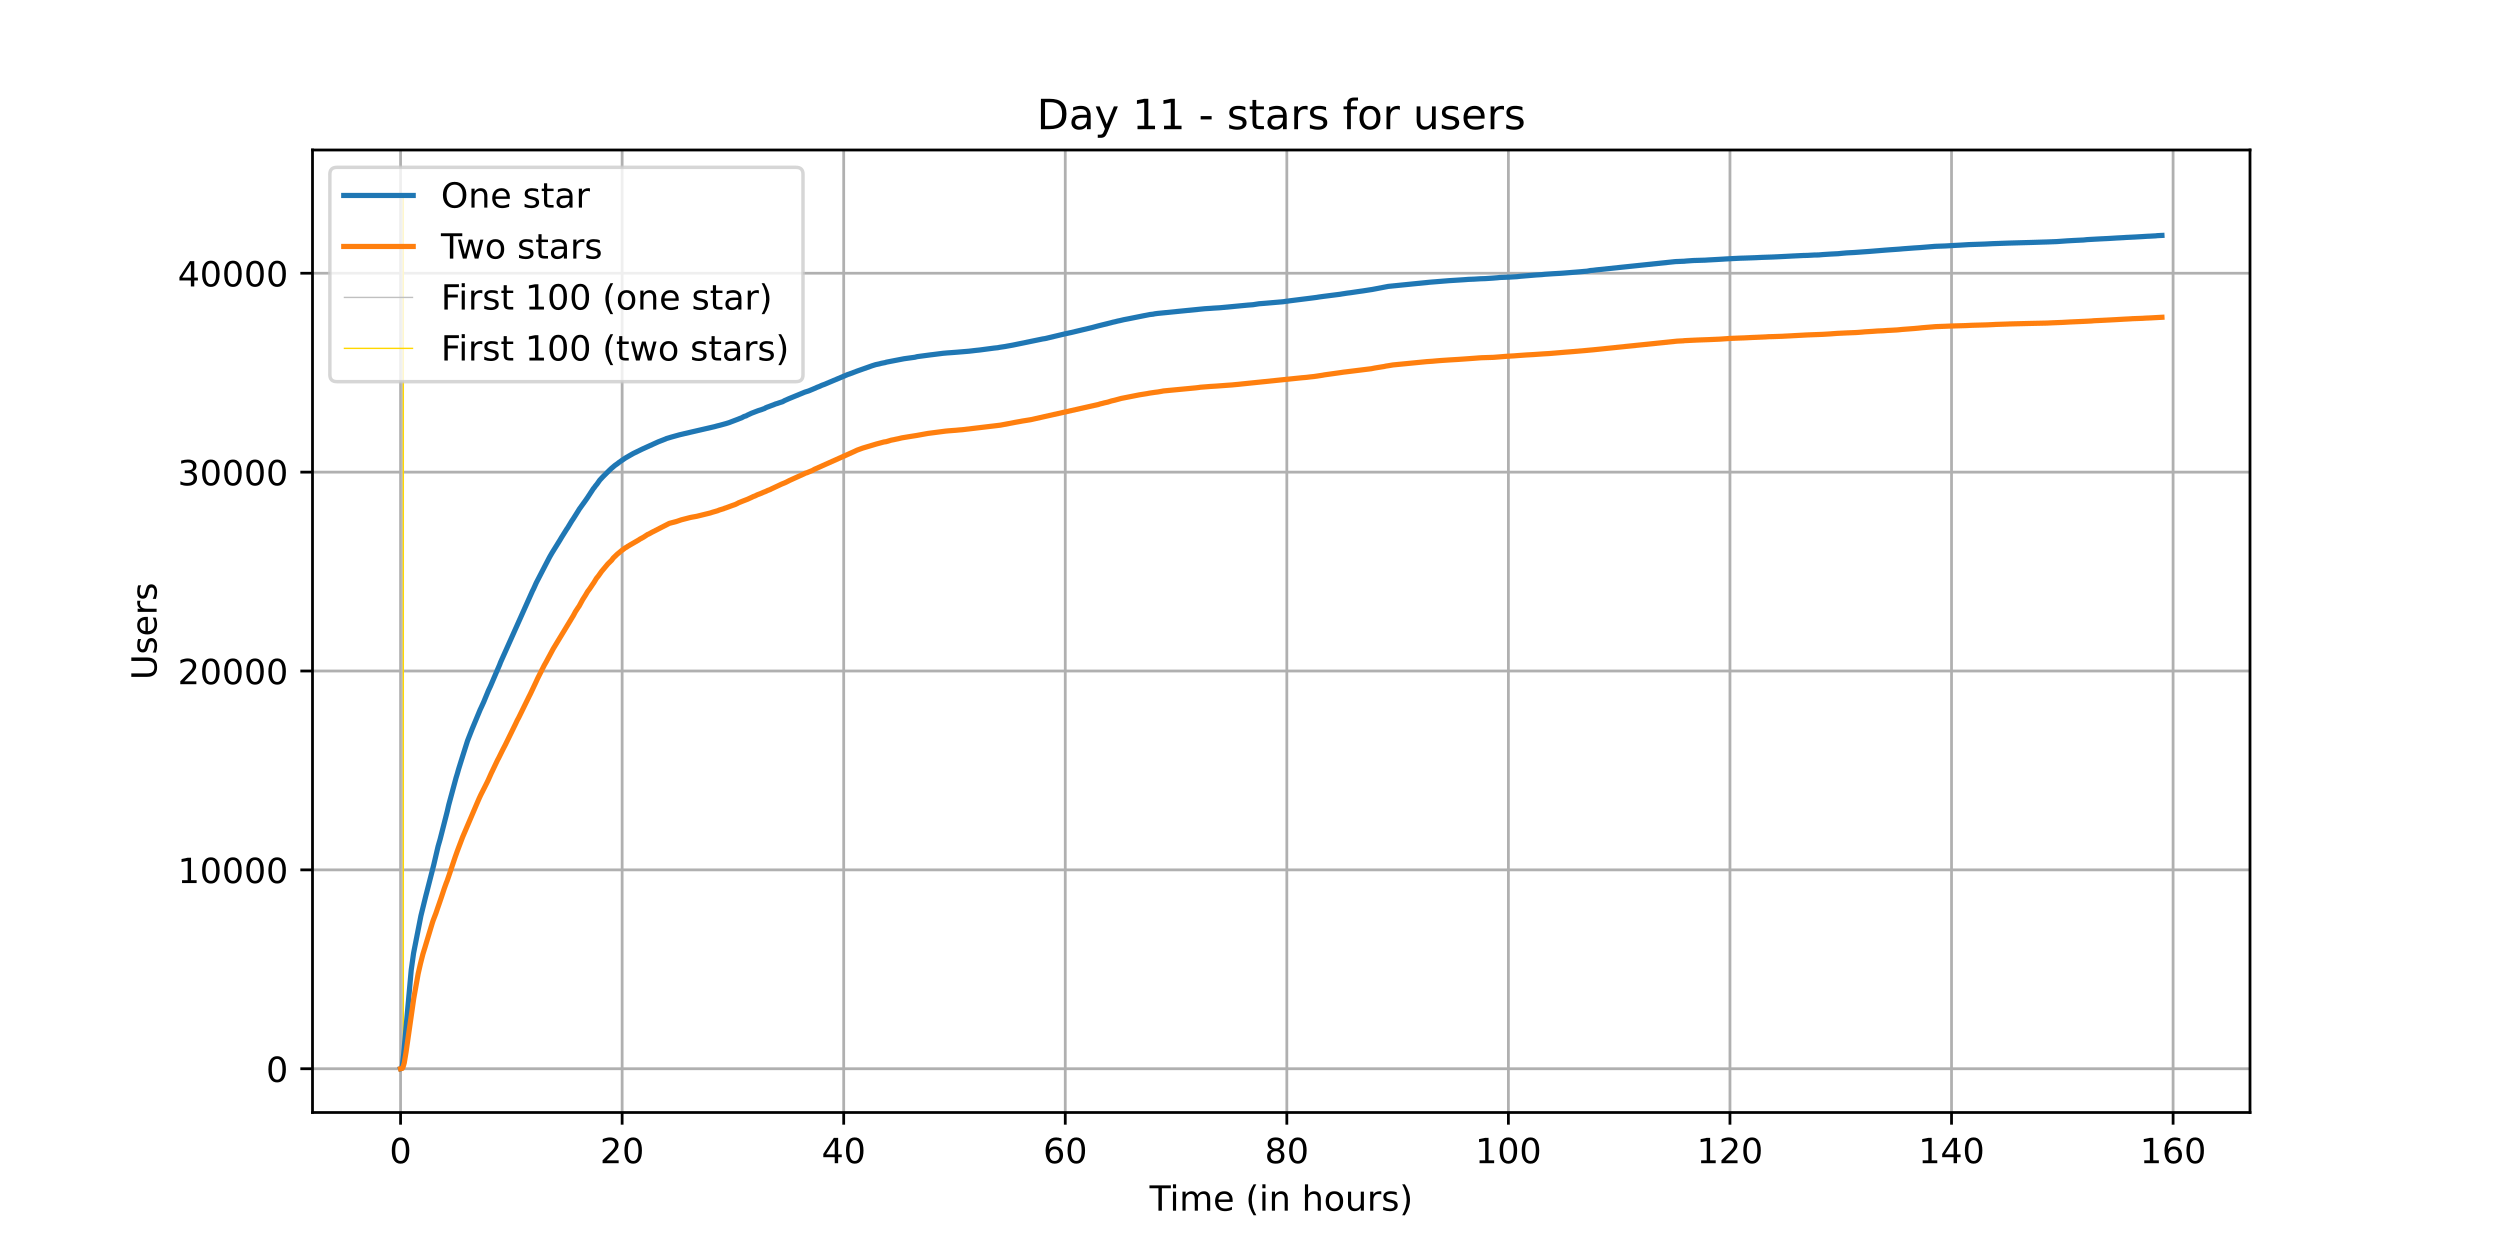 <?xml version="1.0" encoding="utf-8" standalone="no"?>
<!DOCTYPE svg PUBLIC "-//W3C//DTD SVG 1.1//EN"
  "http://www.w3.org/Graphics/SVG/1.1/DTD/svg11.dtd">
<!-- Created with matplotlib (https://matplotlib.org/) -->
<svg height="360pt" version="1.1" viewBox="0 0 720 360" width="720pt" xmlns="http://www.w3.org/2000/svg" xmlns:xlink="http://www.w3.org/1999/xlink">
 <defs>
  <style type="text/css">*{stroke-linecap:butt;stroke-linejoin:round;}</style>
 </defs>
 <g id="figure_1">
  <g id="patch_1">
   <path d="M 0 360 
L 720 360 
L 720 0 
L 0 0 
z
" style="fill:#ffffff;"/>
  </g>
  <g id="axes_1">
   <g id="patch_2">
    <path d="M 90 320.4 
L 648 320.4 
L 648 43.2 
L 90 43.2 
z
" style="fill:#ffffff;"/>
   </g>
   <g id="matplotlib.axis_1">
    <g id="xtick_1">
     <g id="line2d_1">
      <path clip-path="url(#pcfe63171d2)" d="M 115.364 320.4 
L 115.364 43.2 
" style="fill:none;stroke:#b0b0b0;stroke-linecap:square;stroke-width:0.8;"/>
     </g>
     <g id="line2d_2">
      <defs>
       <path d="M 0 0 
L 0 3.5 
" id="mfa612ed0b5" style="stroke:#000000;stroke-width:0.8;"/>
      </defs>
      <g>
       <use style="stroke:#000000;stroke-width:0.8;" x="115.364" xlink:href="#mfa612ed0b5" y="320.4"/>
      </g>
     </g>
     <g id="text_1">
      <!-- 0 -->
      <g transform="translate(112.182 334.998)scale(0.1 -0.1)">
       <defs>
        <path d="M 31.781 66.406 
Q 24.172 66.406 20.328 58.906 
Q 16.5 51.422 16.5 36.375 
Q 16.5 21.391 20.328 13.891 
Q 24.172 6.391 31.781 6.391 
Q 39.453 6.391 43.281 13.891 
Q 47.125 21.391 47.125 36.375 
Q 47.125 51.422 43.281 58.906 
Q 39.453 66.406 31.781 66.406 
z
M 31.781 74.219 
Q 44.047 74.219 50.516 64.516 
Q 56.984 54.828 56.984 36.375 
Q 56.984 17.969 50.516 8.266 
Q 44.047 -1.422 31.781 -1.422 
Q 19.531 -1.422 13.062 8.266 
Q 6.594 17.969 6.594 36.375 
Q 6.594 54.828 13.062 64.516 
Q 19.531 74.219 31.781 74.219 
z
" id="DejaVuSans-48"/>
       </defs>
       <use xlink:href="#DejaVuSans-48"/>
      </g>
     </g>
    </g>
    <g id="xtick_2">
     <g id="line2d_3">
      <path clip-path="url(#pcfe63171d2)" d="M 179.175 320.4 
L 179.175 43.2 
" style="fill:none;stroke:#b0b0b0;stroke-linecap:square;stroke-width:0.8;"/>
     </g>
     <g id="line2d_4">
      <g>
       <use style="stroke:#000000;stroke-width:0.8;" x="179.175" xlink:href="#mfa612ed0b5" y="320.4"/>
      </g>
     </g>
     <g id="text_2">
      <!-- 20 -->
      <g transform="translate(172.812 334.998)scale(0.1 -0.1)">
       <defs>
        <path d="M 19.188 8.297 
L 53.609 8.297 
L 53.609 0 
L 7.328 0 
L 7.328 8.297 
Q 12.938 14.109 22.625 23.891 
Q 32.328 33.688 34.812 36.531 
Q 39.547 41.844 41.422 45.531 
Q 43.312 49.219 43.312 52.781 
Q 43.312 58.594 39.234 62.25 
Q 35.156 65.922 28.609 65.922 
Q 23.969 65.922 18.812 64.312 
Q 13.672 62.703 7.812 59.422 
L 7.812 69.391 
Q 13.766 71.781 18.938 73 
Q 24.125 74.219 28.422 74.219 
Q 39.75 74.219 46.484 68.547 
Q 53.219 62.891 53.219 53.422 
Q 53.219 48.922 51.531 44.891 
Q 49.859 40.875 45.406 35.406 
Q 44.188 33.984 37.641 27.219 
Q 31.109 20.453 19.188 8.297 
z
" id="DejaVuSans-50"/>
       </defs>
       <use xlink:href="#DejaVuSans-50"/>
       <use x="63.623" xlink:href="#DejaVuSans-48"/>
      </g>
     </g>
    </g>
    <g id="xtick_3">
     <g id="line2d_5">
      <path clip-path="url(#pcfe63171d2)" d="M 242.985 320.4 
L 242.985 43.2 
" style="fill:none;stroke:#b0b0b0;stroke-linecap:square;stroke-width:0.8;"/>
     </g>
     <g id="line2d_6">
      <g>
       <use style="stroke:#000000;stroke-width:0.8;" x="242.985" xlink:href="#mfa612ed0b5" y="320.4"/>
      </g>
     </g>
     <g id="text_3">
      <!-- 40 -->
      <g transform="translate(236.623 334.998)scale(0.1 -0.1)">
       <defs>
        <path d="M 37.797 64.312 
L 12.891 25.391 
L 37.797 25.391 
z
M 35.203 72.906 
L 47.609 72.906 
L 47.609 25.391 
L 58.016 25.391 
L 58.016 17.188 
L 47.609 17.188 
L 47.609 0 
L 37.797 0 
L 37.797 17.188 
L 4.891 17.188 
L 4.891 26.703 
z
" id="DejaVuSans-52"/>
       </defs>
       <use xlink:href="#DejaVuSans-52"/>
       <use x="63.623" xlink:href="#DejaVuSans-48"/>
      </g>
     </g>
    </g>
    <g id="xtick_4">
     <g id="line2d_7">
      <path clip-path="url(#pcfe63171d2)" d="M 306.796 320.4 
L 306.796 43.2 
" style="fill:none;stroke:#b0b0b0;stroke-linecap:square;stroke-width:0.8;"/>
     </g>
     <g id="line2d_8">
      <g>
       <use style="stroke:#000000;stroke-width:0.8;" x="306.796" xlink:href="#mfa612ed0b5" y="320.4"/>
      </g>
     </g>
     <g id="text_4">
      <!-- 60 -->
      <g transform="translate(300.434 334.998)scale(0.1 -0.1)">
       <defs>
        <path d="M 33.016 40.375 
Q 26.375 40.375 22.484 35.828 
Q 18.609 31.297 18.609 23.391 
Q 18.609 15.531 22.484 10.953 
Q 26.375 6.391 33.016 6.391 
Q 39.656 6.391 43.531 10.953 
Q 47.406 15.531 47.406 23.391 
Q 47.406 31.297 43.531 35.828 
Q 39.656 40.375 33.016 40.375 
z
M 52.594 71.297 
L 52.594 62.312 
Q 48.875 64.062 45.094 64.984 
Q 41.312 65.922 37.594 65.922 
Q 27.828 65.922 22.672 59.328 
Q 17.531 52.734 16.797 39.406 
Q 19.672 43.656 24.016 45.922 
Q 28.375 48.188 33.594 48.188 
Q 44.578 48.188 50.953 41.516 
Q 57.328 34.859 57.328 23.391 
Q 57.328 12.156 50.688 5.359 
Q 44.047 -1.422 33.016 -1.422 
Q 20.359 -1.422 13.672 8.266 
Q 6.984 17.969 6.984 36.375 
Q 6.984 53.656 15.188 63.938 
Q 23.391 74.219 37.203 74.219 
Q 40.922 74.219 44.703 73.484 
Q 48.484 72.75 52.594 71.297 
z
" id="DejaVuSans-54"/>
       </defs>
       <use xlink:href="#DejaVuSans-54"/>
       <use x="63.623" xlink:href="#DejaVuSans-48"/>
      </g>
     </g>
    </g>
    <g id="xtick_5">
     <g id="line2d_9">
      <path clip-path="url(#pcfe63171d2)" d="M 370.607 320.4 
L 370.607 43.2 
" style="fill:none;stroke:#b0b0b0;stroke-linecap:square;stroke-width:0.8;"/>
     </g>
     <g id="line2d_10">
      <g>
       <use style="stroke:#000000;stroke-width:0.8;" x="370.607" xlink:href="#mfa612ed0b5" y="320.4"/>
      </g>
     </g>
     <g id="text_5">
      <!-- 80 -->
      <g transform="translate(364.245 334.998)scale(0.1 -0.1)">
       <defs>
        <path d="M 31.781 34.625 
Q 24.75 34.625 20.719 30.859 
Q 16.703 27.094 16.703 20.516 
Q 16.703 13.922 20.719 10.156 
Q 24.75 6.391 31.781 6.391 
Q 38.812 6.391 42.859 10.172 
Q 46.922 13.969 46.922 20.516 
Q 46.922 27.094 42.891 30.859 
Q 38.875 34.625 31.781 34.625 
z
M 21.922 38.812 
Q 15.578 40.375 12.031 44.719 
Q 8.5 49.078 8.5 55.328 
Q 8.5 64.062 14.719 69.141 
Q 20.953 74.219 31.781 74.219 
Q 42.672 74.219 48.875 69.141 
Q 55.078 64.062 55.078 55.328 
Q 55.078 49.078 51.531 44.719 
Q 48 40.375 41.703 38.812 
Q 48.828 37.156 52.797 32.312 
Q 56.781 27.484 56.781 20.516 
Q 56.781 9.906 50.312 4.234 
Q 43.844 -1.422 31.781 -1.422 
Q 19.734 -1.422 13.25 4.234 
Q 6.781 9.906 6.781 20.516 
Q 6.781 27.484 10.781 32.312 
Q 14.797 37.156 21.922 38.812 
z
M 18.312 54.391 
Q 18.312 48.734 21.844 45.562 
Q 25.391 42.391 31.781 42.391 
Q 38.141 42.391 41.719 45.562 
Q 45.312 48.734 45.312 54.391 
Q 45.312 60.062 41.719 63.234 
Q 38.141 66.406 31.781 66.406 
Q 25.391 66.406 21.844 63.234 
Q 18.312 60.062 18.312 54.391 
z
" id="DejaVuSans-56"/>
       </defs>
       <use xlink:href="#DejaVuSans-56"/>
       <use x="63.623" xlink:href="#DejaVuSans-48"/>
      </g>
     </g>
    </g>
    <g id="xtick_6">
     <g id="line2d_11">
      <path clip-path="url(#pcfe63171d2)" d="M 434.418 320.4 
L 434.418 43.2 
" style="fill:none;stroke:#b0b0b0;stroke-linecap:square;stroke-width:0.8;"/>
     </g>
     <g id="line2d_12">
      <g>
       <use style="stroke:#000000;stroke-width:0.8;" x="434.418" xlink:href="#mfa612ed0b5" y="320.4"/>
      </g>
     </g>
     <g id="text_6">
      <!-- 100 -->
      <g transform="translate(424.874 334.998)scale(0.1 -0.1)">
       <defs>
        <path d="M 12.406 8.297 
L 28.516 8.297 
L 28.516 63.922 
L 10.984 60.406 
L 10.984 69.391 
L 28.422 72.906 
L 38.281 72.906 
L 38.281 8.297 
L 54.391 8.297 
L 54.391 0 
L 12.406 0 
z
" id="DejaVuSans-49"/>
       </defs>
       <use xlink:href="#DejaVuSans-49"/>
       <use x="63.623" xlink:href="#DejaVuSans-48"/>
       <use x="127.246" xlink:href="#DejaVuSans-48"/>
      </g>
     </g>
    </g>
    <g id="xtick_7">
     <g id="line2d_13">
      <path clip-path="url(#pcfe63171d2)" d="M 498.229 320.4 
L 498.229 43.2 
" style="fill:none;stroke:#b0b0b0;stroke-linecap:square;stroke-width:0.8;"/>
     </g>
     <g id="line2d_14">
      <g>
       <use style="stroke:#000000;stroke-width:0.8;" x="498.229" xlink:href="#mfa612ed0b5" y="320.4"/>
      </g>
     </g>
     <g id="text_7">
      <!-- 120 -->
      <g transform="translate(488.685 334.998)scale(0.1 -0.1)">
       <use xlink:href="#DejaVuSans-49"/>
       <use x="63.623" xlink:href="#DejaVuSans-50"/>
       <use x="127.246" xlink:href="#DejaVuSans-48"/>
      </g>
     </g>
    </g>
    <g id="xtick_8">
     <g id="line2d_15">
      <path clip-path="url(#pcfe63171d2)" d="M 562.04 320.4 
L 562.04 43.2 
" style="fill:none;stroke:#b0b0b0;stroke-linecap:square;stroke-width:0.8;"/>
     </g>
     <g id="line2d_16">
      <g>
       <use style="stroke:#000000;stroke-width:0.8;" x="562.04" xlink:href="#mfa612ed0b5" y="320.4"/>
      </g>
     </g>
     <g id="text_8">
      <!-- 140 -->
      <g transform="translate(552.496 334.998)scale(0.1 -0.1)">
       <use xlink:href="#DejaVuSans-49"/>
       <use x="63.623" xlink:href="#DejaVuSans-52"/>
       <use x="127.246" xlink:href="#DejaVuSans-48"/>
      </g>
     </g>
    </g>
    <g id="xtick_9">
     <g id="line2d_17">
      <path clip-path="url(#pcfe63171d2)" d="M 625.851 320.4 
L 625.851 43.2 
" style="fill:none;stroke:#b0b0b0;stroke-linecap:square;stroke-width:0.8;"/>
     </g>
     <g id="line2d_18">
      <g>
       <use style="stroke:#000000;stroke-width:0.8;" x="625.851" xlink:href="#mfa612ed0b5" y="320.4"/>
      </g>
     </g>
     <g id="text_9">
      <!-- 160 -->
      <g transform="translate(616.307 334.998)scale(0.1 -0.1)">
       <use xlink:href="#DejaVuSans-49"/>
       <use x="63.623" xlink:href="#DejaVuSans-54"/>
       <use x="127.246" xlink:href="#DejaVuSans-48"/>
      </g>
     </g>
    </g>
    <g id="text_10">
     <!-- Time (in hours) -->
     <g transform="translate(331.072 348.677)scale(0.1 -0.1)">
      <defs>
       <path d="M -0.297 72.906 
L 61.375 72.906 
L 61.375 64.594 
L 35.5 64.594 
L 35.5 0 
L 25.594 0 
L 25.594 64.594 
L -0.297 64.594 
z
" id="DejaVuSans-84"/>
       <path d="M 9.422 54.688 
L 18.406 54.688 
L 18.406 0 
L 9.422 0 
z
M 9.422 75.984 
L 18.406 75.984 
L 18.406 64.594 
L 9.422 64.594 
z
" id="DejaVuSans-105"/>
       <path d="M 52 44.188 
Q 55.375 50.25 60.062 53.125 
Q 64.75 56 71.094 56 
Q 79.641 56 84.281 50.016 
Q 88.922 44.047 88.922 33.016 
L 88.922 0 
L 79.891 0 
L 79.891 32.719 
Q 79.891 40.578 77.094 44.375 
Q 74.312 48.188 68.609 48.188 
Q 61.625 48.188 57.562 43.547 
Q 53.516 38.922 53.516 30.906 
L 53.516 0 
L 44.484 0 
L 44.484 32.719 
Q 44.484 40.625 41.703 44.406 
Q 38.922 48.188 33.109 48.188 
Q 26.219 48.188 22.156 43.531 
Q 18.109 38.875 18.109 30.906 
L 18.109 0 
L 9.078 0 
L 9.078 54.688 
L 18.109 54.688 
L 18.109 46.188 
Q 21.188 51.219 25.484 53.609 
Q 29.781 56 35.688 56 
Q 41.656 56 45.828 52.969 
Q 50 49.953 52 44.188 
z
" id="DejaVuSans-109"/>
       <path d="M 56.203 29.594 
L 56.203 25.203 
L 14.891 25.203 
Q 15.484 15.922 20.484 11.062 
Q 25.484 6.203 34.422 6.203 
Q 39.594 6.203 44.453 7.469 
Q 49.312 8.734 54.109 11.281 
L 54.109 2.781 
Q 49.266 0.734 44.188 -0.344 
Q 39.109 -1.422 33.891 -1.422 
Q 20.797 -1.422 13.156 6.188 
Q 5.516 13.812 5.516 26.812 
Q 5.516 40.234 12.766 48.109 
Q 20.016 56 32.328 56 
Q 43.359 56 49.781 48.891 
Q 56.203 41.797 56.203 29.594 
z
M 47.219 32.234 
Q 47.125 39.594 43.094 43.984 
Q 39.062 48.391 32.422 48.391 
Q 24.906 48.391 20.391 44.141 
Q 15.875 39.891 15.188 32.172 
z
" id="DejaVuSans-101"/>
       <path id="DejaVuSans-32"/>
       <path d="M 31 75.875 
Q 24.469 64.656 21.281 53.656 
Q 18.109 42.672 18.109 31.391 
Q 18.109 20.125 21.312 9.062 
Q 24.516 -2 31 -13.188 
L 23.188 -13.188 
Q 15.875 -1.703 12.234 9.375 
Q 8.594 20.453 8.594 31.391 
Q 8.594 42.281 12.203 53.312 
Q 15.828 64.359 23.188 75.875 
z
" id="DejaVuSans-40"/>
       <path d="M 54.891 33.016 
L 54.891 0 
L 45.906 0 
L 45.906 32.719 
Q 45.906 40.484 42.875 44.328 
Q 39.844 48.188 33.797 48.188 
Q 26.516 48.188 22.312 43.547 
Q 18.109 38.922 18.109 30.906 
L 18.109 0 
L 9.078 0 
L 9.078 54.688 
L 18.109 54.688 
L 18.109 46.188 
Q 21.344 51.125 25.703 53.562 
Q 30.078 56 35.797 56 
Q 45.219 56 50.047 50.172 
Q 54.891 44.344 54.891 33.016 
z
" id="DejaVuSans-110"/>
       <path d="M 54.891 33.016 
L 54.891 0 
L 45.906 0 
L 45.906 32.719 
Q 45.906 40.484 42.875 44.328 
Q 39.844 48.188 33.797 48.188 
Q 26.516 48.188 22.312 43.547 
Q 18.109 38.922 18.109 30.906 
L 18.109 0 
L 9.078 0 
L 9.078 75.984 
L 18.109 75.984 
L 18.109 46.188 
Q 21.344 51.125 25.703 53.562 
Q 30.078 56 35.797 56 
Q 45.219 56 50.047 50.172 
Q 54.891 44.344 54.891 33.016 
z
" id="DejaVuSans-104"/>
       <path d="M 30.609 48.391 
Q 23.391 48.391 19.188 42.75 
Q 14.984 37.109 14.984 27.297 
Q 14.984 17.484 19.156 11.844 
Q 23.344 6.203 30.609 6.203 
Q 37.797 6.203 41.984 11.859 
Q 46.188 17.531 46.188 27.297 
Q 46.188 37.016 41.984 42.703 
Q 37.797 48.391 30.609 48.391 
z
M 30.609 56 
Q 42.328 56 49.016 48.375 
Q 55.719 40.766 55.719 27.297 
Q 55.719 13.875 49.016 6.219 
Q 42.328 -1.422 30.609 -1.422 
Q 18.844 -1.422 12.172 6.219 
Q 5.516 13.875 5.516 27.297 
Q 5.516 40.766 12.172 48.375 
Q 18.844 56 30.609 56 
z
" id="DejaVuSans-111"/>
       <path d="M 8.5 21.578 
L 8.5 54.688 
L 17.484 54.688 
L 17.484 21.922 
Q 17.484 14.156 20.5 10.266 
Q 23.531 6.391 29.594 6.391 
Q 36.859 6.391 41.078 11.031 
Q 45.312 15.672 45.312 23.688 
L 45.312 54.688 
L 54.297 54.688 
L 54.297 0 
L 45.312 0 
L 45.312 8.406 
Q 42.047 3.422 37.719 1 
Q 33.406 -1.422 27.688 -1.422 
Q 18.266 -1.422 13.375 4.438 
Q 8.5 10.297 8.5 21.578 
z
M 31.109 56 
z
" id="DejaVuSans-117"/>
       <path d="M 41.109 46.297 
Q 39.594 47.172 37.812 47.578 
Q 36.031 48 33.891 48 
Q 26.266 48 22.188 43.047 
Q 18.109 38.094 18.109 28.812 
L 18.109 0 
L 9.078 0 
L 9.078 54.688 
L 18.109 54.688 
L 18.109 46.188 
Q 20.953 51.172 25.484 53.578 
Q 30.031 56 36.531 56 
Q 37.453 56 38.578 55.875 
Q 39.703 55.766 41.062 55.516 
z
" id="DejaVuSans-114"/>
       <path d="M 44.281 53.078 
L 44.281 44.578 
Q 40.484 46.531 36.375 47.5 
Q 32.281 48.484 27.875 48.484 
Q 21.188 48.484 17.844 46.438 
Q 14.5 44.391 14.5 40.281 
Q 14.5 37.156 16.891 35.375 
Q 19.281 33.594 26.516 31.984 
L 29.594 31.297 
Q 39.156 29.25 43.188 25.516 
Q 47.219 21.781 47.219 15.094 
Q 47.219 7.469 41.188 3.016 
Q 35.156 -1.422 24.609 -1.422 
Q 20.219 -1.422 15.453 -0.562 
Q 10.688 0.297 5.422 2 
L 5.422 11.281 
Q 10.406 8.688 15.234 7.391 
Q 20.062 6.109 24.812 6.109 
Q 31.156 6.109 34.562 8.281 
Q 37.984 10.453 37.984 14.406 
Q 37.984 18.062 35.516 20.016 
Q 33.062 21.969 24.703 23.781 
L 21.578 24.516 
Q 13.234 26.266 9.516 29.906 
Q 5.812 33.547 5.812 39.891 
Q 5.812 47.609 11.281 51.797 
Q 16.75 56 26.812 56 
Q 31.781 56 36.172 55.266 
Q 40.578 54.547 44.281 53.078 
z
" id="DejaVuSans-115"/>
       <path d="M 8.016 75.875 
L 15.828 75.875 
Q 23.141 64.359 26.781 53.312 
Q 30.422 42.281 30.422 31.391 
Q 30.422 20.453 26.781 9.375 
Q 23.141 -1.703 15.828 -13.188 
L 8.016 -13.188 
Q 14.5 -2 17.703 9.062 
Q 20.906 20.125 20.906 31.391 
Q 20.906 42.672 17.703 53.656 
Q 14.5 64.656 8.016 75.875 
z
" id="DejaVuSans-41"/>
      </defs>
      <use xlink:href="#DejaVuSans-84"/>
      <use x="57.959" xlink:href="#DejaVuSans-105"/>
      <use x="85.742" xlink:href="#DejaVuSans-109"/>
      <use x="183.154" xlink:href="#DejaVuSans-101"/>
      <use x="244.678" xlink:href="#DejaVuSans-32"/>
      <use x="276.465" xlink:href="#DejaVuSans-40"/>
      <use x="315.479" xlink:href="#DejaVuSans-105"/>
      <use x="343.262" xlink:href="#DejaVuSans-110"/>
      <use x="406.641" xlink:href="#DejaVuSans-32"/>
      <use x="438.428" xlink:href="#DejaVuSans-104"/>
      <use x="501.807" xlink:href="#DejaVuSans-111"/>
      <use x="562.988" xlink:href="#DejaVuSans-117"/>
      <use x="626.367" xlink:href="#DejaVuSans-114"/>
      <use x="667.48" xlink:href="#DejaVuSans-115"/>
      <use x="719.58" xlink:href="#DejaVuSans-41"/>
     </g>
    </g>
   </g>
   <g id="matplotlib.axis_2">
    <g id="ytick_1">
     <g id="line2d_19">
      <path clip-path="url(#pcfe63171d2)" d="M 90 307.8 
L 648 307.8 
" style="fill:none;stroke:#b0b0b0;stroke-linecap:square;stroke-width:0.8;"/>
     </g>
     <g id="line2d_20">
      <defs>
       <path d="M 0 0 
L -3.5 0 
" id="mf095a1124a" style="stroke:#000000;stroke-width:0.8;"/>
      </defs>
      <g>
       <use style="stroke:#000000;stroke-width:0.8;" x="90" xlink:href="#mf095a1124a" y="307.8"/>
      </g>
     </g>
     <g id="text_11">
      <!-- 0 -->
      <g transform="translate(76.638 311.599)scale(0.1 -0.1)">
       <use xlink:href="#DejaVuSans-48"/>
      </g>
     </g>
    </g>
    <g id="ytick_2">
     <g id="line2d_21">
      <path clip-path="url(#pcfe63171d2)" d="M 90 250.523 
L 648 250.523 
" style="fill:none;stroke:#b0b0b0;stroke-linecap:square;stroke-width:0.8;"/>
     </g>
     <g id="line2d_22">
      <g>
       <use style="stroke:#000000;stroke-width:0.8;" x="90" xlink:href="#mf095a1124a" y="250.523"/>
      </g>
     </g>
     <g id="text_12">
      <!-- 10000 -->
      <g transform="translate(51.188 254.323)scale(0.1 -0.1)">
       <use xlink:href="#DejaVuSans-49"/>
       <use x="63.623" xlink:href="#DejaVuSans-48"/>
       <use x="127.246" xlink:href="#DejaVuSans-48"/>
       <use x="190.869" xlink:href="#DejaVuSans-48"/>
       <use x="254.492" xlink:href="#DejaVuSans-48"/>
      </g>
     </g>
    </g>
    <g id="ytick_3">
     <g id="line2d_23">
      <path clip-path="url(#pcfe63171d2)" d="M 90 193.247 
L 648 193.247 
" style="fill:none;stroke:#b0b0b0;stroke-linecap:square;stroke-width:0.8;"/>
     </g>
     <g id="line2d_24">
      <g>
       <use style="stroke:#000000;stroke-width:0.8;" x="90" xlink:href="#mf095a1124a" y="193.247"/>
      </g>
     </g>
     <g id="text_13">
      <!-- 20000 -->
      <g transform="translate(51.188 197.046)scale(0.1 -0.1)">
       <use xlink:href="#DejaVuSans-50"/>
       <use x="63.623" xlink:href="#DejaVuSans-48"/>
       <use x="127.246" xlink:href="#DejaVuSans-48"/>
       <use x="190.869" xlink:href="#DejaVuSans-48"/>
       <use x="254.492" xlink:href="#DejaVuSans-48"/>
      </g>
     </g>
    </g>
    <g id="ytick_4">
     <g id="line2d_25">
      <path clip-path="url(#pcfe63171d2)" d="M 90 135.97 
L 648 135.97 
" style="fill:none;stroke:#b0b0b0;stroke-linecap:square;stroke-width:0.8;"/>
     </g>
     <g id="line2d_26">
      <g>
       <use style="stroke:#000000;stroke-width:0.8;" x="90" xlink:href="#mf095a1124a" y="135.97"/>
      </g>
     </g>
     <g id="text_14">
      <!-- 30000 -->
      <g transform="translate(51.188 139.77)scale(0.1 -0.1)">
       <defs>
        <path d="M 40.578 39.312 
Q 47.656 37.797 51.625 33 
Q 55.609 28.219 55.609 21.188 
Q 55.609 10.406 48.188 4.484 
Q 40.766 -1.422 27.094 -1.422 
Q 22.516 -1.422 17.656 -0.516 
Q 12.797 0.391 7.625 2.203 
L 7.625 11.719 
Q 11.719 9.328 16.594 8.109 
Q 21.484 6.891 26.812 6.891 
Q 36.078 6.891 40.938 10.547 
Q 45.797 14.203 45.797 21.188 
Q 45.797 27.641 41.281 31.266 
Q 36.766 34.906 28.719 34.906 
L 20.219 34.906 
L 20.219 43.016 
L 29.109 43.016 
Q 36.375 43.016 40.234 45.922 
Q 44.094 48.828 44.094 54.297 
Q 44.094 59.906 40.109 62.906 
Q 36.141 65.922 28.719 65.922 
Q 24.656 65.922 20.016 65.031 
Q 15.375 64.156 9.812 62.312 
L 9.812 71.094 
Q 15.438 72.656 20.344 73.438 
Q 25.25 74.219 29.594 74.219 
Q 40.828 74.219 47.359 69.109 
Q 53.906 64.016 53.906 55.328 
Q 53.906 49.266 50.438 45.094 
Q 46.969 40.922 40.578 39.312 
z
" id="DejaVuSans-51"/>
       </defs>
       <use xlink:href="#DejaVuSans-51"/>
       <use x="63.623" xlink:href="#DejaVuSans-48"/>
       <use x="127.246" xlink:href="#DejaVuSans-48"/>
       <use x="190.869" xlink:href="#DejaVuSans-48"/>
       <use x="254.492" xlink:href="#DejaVuSans-48"/>
      </g>
     </g>
    </g>
    <g id="ytick_5">
     <g id="line2d_27">
      <path clip-path="url(#pcfe63171d2)" d="M 90 78.694 
L 648 78.694 
" style="fill:none;stroke:#b0b0b0;stroke-linecap:square;stroke-width:0.8;"/>
     </g>
     <g id="line2d_28">
      <g>
       <use style="stroke:#000000;stroke-width:0.8;" x="90" xlink:href="#mf095a1124a" y="78.694"/>
      </g>
     </g>
     <g id="text_15">
      <!-- 40000 -->
      <g transform="translate(51.188 82.493)scale(0.1 -0.1)">
       <use xlink:href="#DejaVuSans-52"/>
       <use x="63.623" xlink:href="#DejaVuSans-48"/>
       <use x="127.246" xlink:href="#DejaVuSans-48"/>
       <use x="190.869" xlink:href="#DejaVuSans-48"/>
       <use x="254.492" xlink:href="#DejaVuSans-48"/>
      </g>
     </g>
    </g>
    <g id="text_16">
     <!-- Users -->
     <g transform="translate(45.108 195.801)rotate(-90)scale(0.1 -0.1)">
      <defs>
       <path d="M 8.688 72.906 
L 18.609 72.906 
L 18.609 28.609 
Q 18.609 16.891 22.844 11.734 
Q 27.094 6.594 36.625 6.594 
Q 46.094 6.594 50.344 11.734 
Q 54.594 16.891 54.594 28.609 
L 54.594 72.906 
L 64.5 72.906 
L 64.5 27.391 
Q 64.5 13.141 57.438 5.859 
Q 50.391 -1.422 36.625 -1.422 
Q 22.797 -1.422 15.734 5.859 
Q 8.688 13.141 8.688 27.391 
z
" id="DejaVuSans-85"/>
      </defs>
      <use xlink:href="#DejaVuSans-85"/>
      <use x="73.193" xlink:href="#DejaVuSans-115"/>
      <use x="125.293" xlink:href="#DejaVuSans-101"/>
      <use x="186.816" xlink:href="#DejaVuSans-114"/>
      <use x="227.93" xlink:href="#DejaVuSans-115"/>
     </g>
    </g>
   </g>
   <g id="LineCollection_1">
    <path clip-path="url(#pcfe63171d2)" d="M 115.844 307.8 
L 115.844 55.8 
" style="fill:none;stroke:#c0c0c0;stroke-width:0.4;"/>
   </g>
   <g id="LineCollection_2">
    <path clip-path="url(#pcfe63171d2)" d="M 116.16 307.8 
L 116.16 55.8 
" style="fill:none;stroke:#ffd700;stroke-width:0.4;"/>
   </g>
   <g id="line2d_29">
    <path clip-path="url(#pcfe63171d2)" d="M 115.364 307.8 
L 115.633 307.697 
L 115.739 307.496 
L 115.897 306.758 
L 116.266 303.487 
L 118.427 279.408 
L 119.113 274.505 
L 121.22 263.766 
L 122.643 257.969 
L 122.959 256.755 
L 124.54 250.581 
L 124.962 248.903 
L 126.173 243.725 
L 126.754 241.709 
L 128.809 233.667 
L 129.231 231.817 
L 131.339 224.027 
L 131.708 222.819 
L 132.077 221.513 
L 133.078 218.305 
L 134.658 213.317 
L 135.976 209.943 
L 138.297 204.359 
L 138.672 203.568 
L 139.308 202.171 
L 140.678 198.843 
L 141.258 197.611 
L 142.893 193.774 
L 143.894 191.454 
L 144.157 190.75 
L 153.379 170.142 
L 153.643 169.638 
L 154.434 167.868 
L 156.119 164.609 
L 157.964 161.052 
L 158.28 160.456 
L 158.491 160.078 
L 159.018 159.173 
L 161.231 155.605 
L 161.705 154.803 
L 163.234 152.357 
L 163.445 152.071 
L 164.658 150.061 
L 165.079 149.442 
L 165.87 148.188 
L 166.344 147.432 
L 166.871 146.578 
L 168.453 144.384 
L 169.138 143.405 
L 170.931 140.667 
L 171.089 140.507 
L 171.511 139.917 
L 171.933 139.413 
L 172.723 138.29 
L 173.462 137.488 
L 173.778 137.162 
L 175.411 135.535 
L 176.097 134.888 
L 177.099 134.04 
L 177.837 133.525 
L 178.207 133.221 
L 180.052 131.944 
L 181.58 131.062 
L 182.318 130.638 
L 182.687 130.455 
L 185.006 129.326 
L 189.592 127.242 
L 189.908 127.121 
L 191.647 126.44 
L 191.963 126.291 
L 193.386 125.867 
L 195.704 125.22 
L 196.547 125.025 
L 197.18 124.87 
L 205.77 122.883 
L 206.507 122.677 
L 207.303 122.482 
L 209.095 121.989 
L 209.991 121.709 
L 210.676 121.445 
L 212.625 120.701 
L 212.941 120.569 
L 213.626 120.311 
L 213.943 120.134 
L 214.311 119.939 
L 214.891 119.767 
L 215.26 119.549 
L 216.05 119.188 
L 216.367 119.034 
L 218.369 118.266 
L 219.371 117.951 
L 219.74 117.802 
L 220.214 117.642 
L 220.477 117.459 
L 220.951 117.258 
L 221.268 117.149 
L 221.9 116.909 
L 222.216 116.789 
L 222.85 116.559 
L 223.324 116.353 
L 223.903 116.187 
L 224.325 116.033 
L 225.379 115.695 
L 226.011 115.345 
L 227.276 114.79 
L 231.228 113.169 
L 231.755 112.945 
L 232.704 112.648 
L 232.967 112.556 
L 233.863 112.184 
L 234.18 112.052 
L 234.39 111.954 
L 234.759 111.811 
L 235.339 111.536 
L 235.76 111.382 
L 236.182 111.21 
L 236.498 111.049 
L 236.919 110.878 
L 237.341 110.734 
L 244.138 107.865 
L 244.613 107.716 
L 246.826 106.88 
L 251.2 105.328 
L 252.202 105.013 
L 253.203 104.806 
L 253.835 104.635 
L 254.942 104.417 
L 255.258 104.308 
L 260.369 103.317 
L 263.478 102.888 
L 264.163 102.71 
L 268.115 102.183 
L 268.484 102.143 
L 271.652 101.742 
L 272.916 101.633 
L 273.654 101.582 
L 275.129 101.473 
L 279.029 101.152 
L 279.925 101.049 
L 281.031 100.917 
L 282.085 100.808 
L 286.353 100.241 
L 287.355 100.138 
L 287.883 100.029 
L 289.464 99.795 
L 290.043 99.686 
L 291.624 99.405 
L 300.319 97.612 
L 301.004 97.509 
L 305.802 96.364 
L 306.908 96.106 
L 307.909 95.888 
L 308.384 95.791 
L 314.444 94.353 
L 316.341 93.844 
L 319.925 92.956 
L 320.557 92.784 
L 321.084 92.675 
L 321.664 92.526 
L 321.927 92.458 
L 322.455 92.354 
L 323.666 92.068 
L 324.984 91.816 
L 331.098 90.59 
L 332.098 90.481 
L 332.572 90.378 
L 333.363 90.27 
L 347.011 88.906 
L 348.698 88.803 
L 349.435 88.746 
L 351.175 88.643 
L 352.071 88.563 
L 359.448 87.864 
L 360.818 87.761 
L 362.611 87.48 
L 364.034 87.371 
L 368.462 86.993 
L 369.673 86.89 
L 370.147 86.804 
L 370.993 86.707 
L 371.312 86.65 
L 377.953 85.813 
L 379.218 85.647 
L 379.85 85.539 
L 381.273 85.344 
L 386.017 84.737 
L 386.281 84.685 
L 388.02 84.416 
L 388.863 84.313 
L 390.339 84.095 
L 391.024 83.992 
L 392.501 83.786 
L 394.767 83.431 
L 395.135 83.379 
L 399.827 82.48 
L 411.794 81.277 
L 413.164 81.168 
L 417.327 80.83 
L 419.067 80.722 
L 421.491 80.567 
L 422.968 80.458 
L 424.549 80.395 
L 426.341 80.286 
L 427.763 80.24 
L 429.349 80.137 
L 430.088 80.086 
L 431.407 79.977 
L 431.935 79.914 
L 434.733 79.805 
L 436.893 79.679 
L 437.842 79.57 
L 442.374 79.192 
L 444.008 79.089 
L 444.957 78.992 
L 447.539 78.82 
L 449.488 78.711 
L 450.279 78.654 
L 454.179 78.345 
L 455.496 78.236 
L 455.97 78.19 
L 457.13 78.093 
L 458.026 77.915 
L 458.869 77.841 
L 459.712 77.732 
L 482.538 75.338 
L 485.067 75.234 
L 485.542 75.183 
L 486.966 75.08 
L 487.704 75.028 
L 491.13 74.925 
L 491.867 74.874 
L 493.87 74.765 
L 494.502 74.73 
L 496.294 74.627 
L 497.032 74.576 
L 498.981 74.473 
L 501.195 74.364 
L 502.565 74.324 
L 505.569 74.215 
L 507.36 74.129 
L 510.522 74.02 
L 512.261 73.94 
L 514.37 73.831 
L 516.319 73.728 
L 518.585 73.619 
L 519.27 73.585 
L 520.588 73.551 
L 522.59 73.442 
L 523.749 73.425 
L 524.963 73.316 
L 527.336 73.167 
L 529.391 73.064 
L 530.339 72.966 
L 531.498 72.863 
L 531.92 72.829 
L 534.029 72.72 
L 536.98 72.508 
L 538.509 72.399 
L 542.727 72.056 
L 544.151 71.947 
L 546.946 71.752 
L 548.158 71.643 
L 551.321 71.408 
L 553.008 71.3 
L 557.33 70.944 
L 560.336 70.836 
L 562.602 70.698 
L 564.71 70.589 
L 567.03 70.446 
L 570.245 70.337 
L 571.721 70.286 
L 573.828 70.177 
L 575.304 70.125 
L 578.308 70.017 
L 579.677 69.977 
L 583.528 69.868 
L 584.846 69.833 
L 588.221 69.724 
L 589.591 69.684 
L 592.385 69.576 
L 595.336 69.364 
L 597.18 69.261 
L 597.865 69.226 
L 600.078 69.117 
L 601.08 69.009 
L 603.03 68.9 
L 605.033 68.791 
L 607.299 68.682 
L 609.618 68.539 
L 611.568 68.436 
L 612.305 68.384 
L 614.624 68.275 
L 616.732 68.155 
L 618.471 68.046 
L 619.051 68.023 
L 620.897 67.92 
L 621.265 67.869 
L 622.636 67.8 
L 622.636 67.8 
" style="fill:none;stroke:#1f77b4;stroke-linecap:square;stroke-width:1.5;"/>
   </g>
   <g id="line2d_30">
    <path clip-path="url(#pcfe63171d2)" d="M 115.364 307.8 
L 115.844 307.691 
L 116.055 307.382 
L 116.424 306.11 
L 116.951 302.954 
L 119.165 287.507 
L 120.43 280.439 
L 121.115 277.443 
L 121.8 274.757 
L 122.379 272.89 
L 122.696 271.83 
L 123.486 269.207 
L 124.54 265.713 
L 124.751 265.077 
L 125.541 263.016 
L 126.016 261.607 
L 126.384 260.558 
L 127.069 258.559 
L 127.966 255.844 
L 128.546 254.235 
L 128.757 253.725 
L 129.442 251.726 
L 131.075 246.875 
L 131.708 245.105 
L 133.236 241.067 
L 137.346 231.445 
L 137.978 229.984 
L 138.459 228.942 
L 139.519 226.851 
L 140.151 225.597 
L 140.572 224.738 
L 141.523 222.601 
L 141.786 222.074 
L 143.315 218.861 
L 143.578 218.386 
L 144.579 216.358 
L 144.948 215.631 
L 145.528 214.519 
L 148.531 208.379 
L 148.953 207.474 
L 149.375 206.701 
L 152.378 200.578 
L 152.747 199.851 
L 154.275 196.615 
L 154.855 195.355 
L 155.223 194.622 
L 156.752 191.592 
L 157.279 190.664 
L 159.334 186.843 
L 165.132 177.273 
L 165.764 176.093 
L 165.975 175.783 
L 166.555 174.89 
L 166.766 174.609 
L 167.821 172.673 
L 168.664 171.344 
L 169.138 170.525 
L 169.297 170.279 
L 169.771 169.649 
L 170.404 168.715 
L 170.773 168.154 
L 170.984 167.868 
L 171.775 166.562 
L 172.355 165.852 
L 173.251 164.58 
L 174.674 162.879 
L 175.043 162.432 
L 176.15 161.344 
L 176.624 160.702 
L 177.837 159.54 
L 178.101 159.334 
L 179.05 158.555 
L 180.104 157.764 
L 180.421 157.61 
L 180.842 157.312 
L 181.317 157.031 
L 183.952 155.508 
L 184.321 155.255 
L 185.323 154.711 
L 186.535 153.915 
L 186.851 153.801 
L 187.484 153.451 
L 187.747 153.297 
L 188.116 153.113 
L 192.753 150.736 
L 194.914 150.158 
L 196.232 149.705 
L 198.76 149.052 
L 199.13 148.972 
L 200.658 148.697 
L 204.557 147.735 
L 205.137 147.54 
L 206.665 147.099 
L 207.197 146.876 
L 208.41 146.509 
L 208.726 146.366 
L 209.042 146.275 
L 210.991 145.553 
L 211.73 145.301 
L 212.415 144.974 
L 212.678 144.814 
L 212.889 144.728 
L 213.258 144.585 
L 213.785 144.367 
L 215.365 143.754 
L 215.734 143.577 
L 216.156 143.388 
L 216.577 143.193 
L 216.947 143.004 
L 217.316 142.878 
L 217.632 142.741 
L 218.053 142.517 
L 218.738 142.265 
L 219.318 142.036 
L 219.951 141.75 
L 220.372 141.595 
L 220.741 141.429 
L 221.11 141.246 
L 221.795 140.999 
L 222.058 140.85 
L 225.116 139.413 
L 225.959 139.075 
L 226.433 138.863 
L 227.329 138.399 
L 231.649 136.44 
L 231.913 136.286 
L 232.441 136.131 
L 232.809 135.97 
L 234.021 135.478 
L 234.548 135.163 
L 245.773 130.145 
L 246.088 130.002 
L 246.826 129.647 
L 248.46 129.051 
L 252.359 127.883 
L 254.572 127.293 
L 255.205 127.201 
L 256.681 126.766 
L 257.471 126.617 
L 257.84 126.531 
L 258.209 126.451 
L 258.683 126.359 
L 259.473 126.165 
L 259.789 126.096 
L 261.476 125.815 
L 261.897 125.747 
L 264.057 125.403 
L 267.219 124.83 
L 272.284 124.166 
L 273.18 124.08 
L 274.497 123.977 
L 275.235 123.925 
L 276.289 123.822 
L 277.079 123.765 
L 288.093 122.448 
L 292.467 121.617 
L 293.943 121.354 
L 294.417 121.262 
L 296.419 120.941 
L 296.841 120.872 
L 316.447 116.468 
L 316.762 116.348 
L 317.553 116.164 
L 318.028 116.027 
L 319.029 115.815 
L 320.083 115.477 
L 320.979 115.271 
L 322.929 114.744 
L 328.146 113.713 
L 330.254 113.375 
L 331.098 113.215 
L 332.626 112.991 
L 333.416 112.894 
L 334.153 112.768 
L 334.681 112.676 
L 335.049 112.596 
L 344.377 111.702 
L 345.273 111.594 
L 345.694 111.525 
L 346.432 111.468 
L 347.749 111.365 
L 348.539 111.302 
L 350.332 111.193 
L 353.494 110.958 
L 354.864 110.86 
L 355.391 110.803 
L 356.603 110.694 
L 357.657 110.58 
L 374.897 108.799 
L 376.215 108.69 
L 377.374 108.547 
L 378.428 108.438 
L 380.905 108.065 
L 381.379 107.968 
L 386.386 107.264 
L 387.018 107.166 
L 387.545 107.109 
L 394.925 106.192 
L 395.874 105.998 
L 397.982 105.654 
L 398.615 105.557 
L 399.142 105.431 
L 399.827 105.328 
L 400.512 105.213 
L 401.145 105.104 
L 410.898 104.148 
L 412.532 104.039 
L 413.428 103.953 
L 414.746 103.844 
L 417.381 103.667 
L 419.172 103.558 
L 419.857 103.518 
L 421.438 103.409 
L 424.601 103.18 
L 425.971 103.071 
L 426.709 103.025 
L 430.14 102.916 
L 434.151 102.595 
L 435.997 102.492 
L 436.841 102.424 
L 439.687 102.223 
L 441.636 102.114 
L 444.429 101.92 
L 446.274 101.811 
L 450.858 101.427 
L 452.282 101.318 
L 456.655 100.946 
L 457.815 100.837 
L 458.711 100.757 
L 483.012 98.248 
L 484.804 98.157 
L 485.067 98.111 
L 487.282 98.002 
L 489.022 97.922 
L 492.078 97.813 
L 492.711 97.784 
L 495.293 97.675 
L 498.244 97.469 
L 500.879 97.36 
L 502.355 97.309 
L 504.514 97.2 
L 506.096 97.137 
L 508.519 97.028 
L 509.31 96.971 
L 510.575 96.942 
L 513.42 96.845 
L 513.842 96.816 
L 516.003 96.707 
L 516.424 96.679 
L 518.374 96.576 
L 520.377 96.467 
L 521.957 96.404 
L 524.91 96.295 
L 527.125 96.163 
L 528.443 96.06 
L 529.18 96.009 
L 531.288 95.906 
L 531.92 95.877 
L 534.503 95.774 
L 535.188 95.728 
L 536.453 95.631 
L 536.98 95.573 
L 539.247 95.436 
L 540.724 95.327 
L 542.305 95.264 
L 543.781 95.155 
L 544.414 95.132 
L 546.26 95.029 
L 546.735 94.989 
L 547.789 94.88 
L 551.321 94.611 
L 552.534 94.502 
L 553.535 94.393 
L 557.489 94.067 
L 560.336 93.964 
L 560.968 93.935 
L 562.496 93.878 
L 566.134 93.769 
L 567.926 93.683 
L 571.667 93.58 
L 572.247 93.563 
L 574.302 93.466 
L 574.724 93.437 
L 578.097 93.328 
L 578.729 93.299 
L 583.106 93.191 
L 584.477 93.156 
L 589.486 93.047 
L 591.278 92.962 
L 594.018 92.853 
L 596.126 92.732 
L 598.55 92.624 
L 600.237 92.549 
L 602.292 92.446 
L 603.135 92.366 
L 605.507 92.257 
L 607.404 92.16 
L 609.459 92.051 
L 611.62 91.925 
L 613.729 91.816 
L 614.15 91.782 
L 617.048 91.679 
L 617.838 91.621 
L 619.525 91.547 
L 621.476 91.438 
L 622.636 91.375 
L 622.636 91.375 
" style="fill:none;stroke:#ff7f0e;stroke-linecap:square;stroke-width:1.5;"/>
   </g>
   <g id="patch_3">
    <path d="M 90 320.4 
L 90 43.2 
" style="fill:none;stroke:#000000;stroke-linecap:square;stroke-linejoin:miter;stroke-width:0.8;"/>
   </g>
   <g id="patch_4">
    <path d="M 648 320.4 
L 648 43.2 
" style="fill:none;stroke:#000000;stroke-linecap:square;stroke-linejoin:miter;stroke-width:0.8;"/>
   </g>
   <g id="patch_5">
    <path d="M 90 320.4 
L 648 320.4 
" style="fill:none;stroke:#000000;stroke-linecap:square;stroke-linejoin:miter;stroke-width:0.8;"/>
   </g>
   <g id="patch_6">
    <path d="M 90 43.2 
L 648 43.2 
" style="fill:none;stroke:#000000;stroke-linecap:square;stroke-linejoin:miter;stroke-width:0.8;"/>
   </g>
   <g id="text_17">
    <!-- Day 11 - stars for users -->
    <g transform="translate(298.609 37.2)scale(0.12 -0.12)">
     <defs>
      <path d="M 19.672 64.797 
L 19.672 8.109 
L 31.594 8.109 
Q 46.688 8.109 53.688 14.938 
Q 60.688 21.781 60.688 36.531 
Q 60.688 51.172 53.688 57.984 
Q 46.688 64.797 31.594 64.797 
z
M 9.812 72.906 
L 30.078 72.906 
Q 51.266 72.906 61.172 64.094 
Q 71.094 55.281 71.094 36.531 
Q 71.094 17.672 61.125 8.828 
Q 51.172 0 30.078 0 
L 9.812 0 
z
" id="DejaVuSans-68"/>
      <path d="M 34.281 27.484 
Q 23.391 27.484 19.188 25 
Q 14.984 22.516 14.984 16.5 
Q 14.984 11.719 18.141 8.906 
Q 21.297 6.109 26.703 6.109 
Q 34.188 6.109 38.703 11.406 
Q 43.219 16.703 43.219 25.484 
L 43.219 27.484 
z
M 52.203 31.203 
L 52.203 0 
L 43.219 0 
L 43.219 8.297 
Q 40.141 3.328 35.547 0.953 
Q 30.953 -1.422 24.312 -1.422 
Q 15.922 -1.422 10.953 3.297 
Q 6 8.016 6 15.922 
Q 6 25.141 12.172 29.828 
Q 18.359 34.516 30.609 34.516 
L 43.219 34.516 
L 43.219 35.406 
Q 43.219 41.609 39.141 45 
Q 35.062 48.391 27.688 48.391 
Q 23 48.391 18.547 47.266 
Q 14.109 46.141 10.016 43.891 
L 10.016 52.203 
Q 14.938 54.109 19.578 55.047 
Q 24.219 56 28.609 56 
Q 40.484 56 46.344 49.844 
Q 52.203 43.703 52.203 31.203 
z
" id="DejaVuSans-97"/>
      <path d="M 32.172 -5.078 
Q 28.375 -14.844 24.75 -17.812 
Q 21.141 -20.797 15.094 -20.797 
L 7.906 -20.797 
L 7.906 -13.281 
L 13.188 -13.281 
Q 16.891 -13.281 18.938 -11.516 
Q 21 -9.766 23.484 -3.219 
L 25.094 0.875 
L 2.984 54.688 
L 12.5 54.688 
L 29.594 11.922 
L 46.688 54.688 
L 56.203 54.688 
z
" id="DejaVuSans-121"/>
      <path d="M 4.891 31.391 
L 31.203 31.391 
L 31.203 23.391 
L 4.891 23.391 
z
" id="DejaVuSans-45"/>
      <path d="M 18.312 70.219 
L 18.312 54.688 
L 36.812 54.688 
L 36.812 47.703 
L 18.312 47.703 
L 18.312 18.016 
Q 18.312 11.328 20.141 9.422 
Q 21.969 7.516 27.594 7.516 
L 36.812 7.516 
L 36.812 0 
L 27.594 0 
Q 17.188 0 13.234 3.875 
Q 9.281 7.766 9.281 18.016 
L 9.281 47.703 
L 2.688 47.703 
L 2.688 54.688 
L 9.281 54.688 
L 9.281 70.219 
z
" id="DejaVuSans-116"/>
      <path d="M 37.109 75.984 
L 37.109 68.5 
L 28.516 68.5 
Q 23.688 68.5 21.797 66.547 
Q 19.922 64.594 19.922 59.516 
L 19.922 54.688 
L 34.719 54.688 
L 34.719 47.703 
L 19.922 47.703 
L 19.922 0 
L 10.891 0 
L 10.891 47.703 
L 2.297 47.703 
L 2.297 54.688 
L 10.891 54.688 
L 10.891 58.5 
Q 10.891 67.625 15.141 71.797 
Q 19.391 75.984 28.609 75.984 
z
" id="DejaVuSans-102"/>
     </defs>
     <use xlink:href="#DejaVuSans-68"/>
     <use x="77.002" xlink:href="#DejaVuSans-97"/>
     <use x="138.281" xlink:href="#DejaVuSans-121"/>
     <use x="197.461" xlink:href="#DejaVuSans-32"/>
     <use x="229.248" xlink:href="#DejaVuSans-49"/>
     <use x="292.871" xlink:href="#DejaVuSans-49"/>
     <use x="356.494" xlink:href="#DejaVuSans-32"/>
     <use x="388.281" xlink:href="#DejaVuSans-45"/>
     <use x="424.365" xlink:href="#DejaVuSans-32"/>
     <use x="456.152" xlink:href="#DejaVuSans-115"/>
     <use x="508.252" xlink:href="#DejaVuSans-116"/>
     <use x="547.461" xlink:href="#DejaVuSans-97"/>
     <use x="608.74" xlink:href="#DejaVuSans-114"/>
     <use x="649.854" xlink:href="#DejaVuSans-115"/>
     <use x="701.953" xlink:href="#DejaVuSans-32"/>
     <use x="733.74" xlink:href="#DejaVuSans-102"/>
     <use x="768.945" xlink:href="#DejaVuSans-111"/>
     <use x="830.127" xlink:href="#DejaVuSans-114"/>
     <use x="871.24" xlink:href="#DejaVuSans-32"/>
     <use x="903.027" xlink:href="#DejaVuSans-117"/>
     <use x="966.406" xlink:href="#DejaVuSans-115"/>
     <use x="1018.506" xlink:href="#DejaVuSans-101"/>
     <use x="1080.029" xlink:href="#DejaVuSans-114"/>
     <use x="1121.143" xlink:href="#DejaVuSans-115"/>
    </g>
   </g>
   <g id="legend_1">
    <g id="patch_7">
     <path d="M 97 109.912 
L 229.266 109.912 
Q 231.266 109.912 231.266 107.912 
L 231.266 50.2 
Q 231.266 48.2 229.266 48.2 
L 97 48.2 
Q 95 48.2 95 50.2 
L 95 107.912 
Q 95 109.912 97 109.912 
z
" style="fill:#ffffff;opacity:0.8;stroke:#cccccc;stroke-linejoin:miter;"/>
    </g>
    <g id="line2d_31">
     <path d="M 99 56.298 
L 119 56.298 
" style="fill:none;stroke:#1f77b4;stroke-linecap:square;stroke-width:1.5;"/>
    </g>
    <g id="line2d_32"/>
    <g id="text_18">
     <!-- One star -->
     <g transform="translate(127 59.798)scale(0.1 -0.1)">
      <defs>
       <path d="M 39.406 66.219 
Q 28.656 66.219 22.328 58.203 
Q 16.016 50.203 16.016 36.375 
Q 16.016 22.609 22.328 14.594 
Q 28.656 6.594 39.406 6.594 
Q 50.141 6.594 56.422 14.594 
Q 62.703 22.609 62.703 36.375 
Q 62.703 50.203 56.422 58.203 
Q 50.141 66.219 39.406 66.219 
z
M 39.406 74.219 
Q 54.734 74.219 63.906 63.938 
Q 73.094 53.656 73.094 36.375 
Q 73.094 19.141 63.906 8.859 
Q 54.734 -1.422 39.406 -1.422 
Q 24.031 -1.422 14.812 8.828 
Q 5.609 19.094 5.609 36.375 
Q 5.609 53.656 14.812 63.938 
Q 24.031 74.219 39.406 74.219 
z
" id="DejaVuSans-79"/>
      </defs>
      <use xlink:href="#DejaVuSans-79"/>
      <use x="78.711" xlink:href="#DejaVuSans-110"/>
      <use x="142.09" xlink:href="#DejaVuSans-101"/>
      <use x="203.613" xlink:href="#DejaVuSans-32"/>
      <use x="235.4" xlink:href="#DejaVuSans-115"/>
      <use x="287.5" xlink:href="#DejaVuSans-116"/>
      <use x="326.709" xlink:href="#DejaVuSans-97"/>
      <use x="387.988" xlink:href="#DejaVuSans-114"/>
     </g>
    </g>
    <g id="line2d_33">
     <path d="M 99 70.977 
L 119 70.977 
" style="fill:none;stroke:#ff7f0e;stroke-linecap:square;stroke-width:1.5;"/>
    </g>
    <g id="line2d_34"/>
    <g id="text_19">
     <!-- Two stars -->
     <g transform="translate(127 74.477)scale(0.1 -0.1)">
      <defs>
       <path d="M 4.203 54.688 
L 13.188 54.688 
L 24.422 12.016 
L 35.594 54.688 
L 46.188 54.688 
L 57.422 12.016 
L 68.609 54.688 
L 77.594 54.688 
L 63.281 0 
L 52.688 0 
L 40.922 44.828 
L 29.109 0 
L 18.5 0 
z
" id="DejaVuSans-119"/>
      </defs>
      <use xlink:href="#DejaVuSans-84"/>
      <use x="44.584" xlink:href="#DejaVuSans-119"/>
      <use x="126.371" xlink:href="#DejaVuSans-111"/>
      <use x="187.553" xlink:href="#DejaVuSans-32"/>
      <use x="219.34" xlink:href="#DejaVuSans-115"/>
      <use x="271.439" xlink:href="#DejaVuSans-116"/>
      <use x="310.648" xlink:href="#DejaVuSans-97"/>
      <use x="371.928" xlink:href="#DejaVuSans-114"/>
      <use x="413.041" xlink:href="#DejaVuSans-115"/>
     </g>
    </g>
    <g id="line2d_35">
     <path d="M 99 85.655 
L 119 85.655 
" style="fill:none;stroke:#c0c0c0;stroke-width:0.4;"/>
    </g>
    <g id="text_20">
     <!-- First 100 (one star) -->
     <g transform="translate(127 89.155)scale(0.1 -0.1)">
      <defs>
       <path d="M 9.812 72.906 
L 51.703 72.906 
L 51.703 64.594 
L 19.672 64.594 
L 19.672 43.109 
L 48.578 43.109 
L 48.578 34.812 
L 19.672 34.812 
L 19.672 0 
L 9.812 0 
z
" id="DejaVuSans-70"/>
      </defs>
      <use xlink:href="#DejaVuSans-70"/>
      <use x="50.27" xlink:href="#DejaVuSans-105"/>
      <use x="78.053" xlink:href="#DejaVuSans-114"/>
      <use x="119.166" xlink:href="#DejaVuSans-115"/>
      <use x="171.266" xlink:href="#DejaVuSans-116"/>
      <use x="210.475" xlink:href="#DejaVuSans-32"/>
      <use x="242.262" xlink:href="#DejaVuSans-49"/>
      <use x="305.885" xlink:href="#DejaVuSans-48"/>
      <use x="369.508" xlink:href="#DejaVuSans-48"/>
      <use x="433.131" xlink:href="#DejaVuSans-32"/>
      <use x="464.918" xlink:href="#DejaVuSans-40"/>
      <use x="503.932" xlink:href="#DejaVuSans-111"/>
      <use x="565.113" xlink:href="#DejaVuSans-110"/>
      <use x="628.492" xlink:href="#DejaVuSans-101"/>
      <use x="690.016" xlink:href="#DejaVuSans-32"/>
      <use x="721.803" xlink:href="#DejaVuSans-115"/>
      <use x="773.902" xlink:href="#DejaVuSans-116"/>
      <use x="813.111" xlink:href="#DejaVuSans-97"/>
      <use x="874.391" xlink:href="#DejaVuSans-114"/>
      <use x="915.504" xlink:href="#DejaVuSans-41"/>
     </g>
    </g>
    <g id="line2d_36">
     <path d="M 99 100.333 
L 119 100.333 
" style="fill:none;stroke:#ffd700;stroke-width:0.4;"/>
    </g>
    <g id="text_21">
     <!-- First 100 (two stars) -->
     <g transform="translate(127 103.833)scale(0.1 -0.1)">
      <use xlink:href="#DejaVuSans-70"/>
      <use x="50.27" xlink:href="#DejaVuSans-105"/>
      <use x="78.053" xlink:href="#DejaVuSans-114"/>
      <use x="119.166" xlink:href="#DejaVuSans-115"/>
      <use x="171.266" xlink:href="#DejaVuSans-116"/>
      <use x="210.475" xlink:href="#DejaVuSans-32"/>
      <use x="242.262" xlink:href="#DejaVuSans-49"/>
      <use x="305.885" xlink:href="#DejaVuSans-48"/>
      <use x="369.508" xlink:href="#DejaVuSans-48"/>
      <use x="433.131" xlink:href="#DejaVuSans-32"/>
      <use x="464.918" xlink:href="#DejaVuSans-40"/>
      <use x="503.932" xlink:href="#DejaVuSans-116"/>
      <use x="543.141" xlink:href="#DejaVuSans-119"/>
      <use x="624.928" xlink:href="#DejaVuSans-111"/>
      <use x="686.109" xlink:href="#DejaVuSans-32"/>
      <use x="717.896" xlink:href="#DejaVuSans-115"/>
      <use x="769.996" xlink:href="#DejaVuSans-116"/>
      <use x="809.205" xlink:href="#DejaVuSans-97"/>
      <use x="870.484" xlink:href="#DejaVuSans-114"/>
      <use x="911.598" xlink:href="#DejaVuSans-115"/>
      <use x="963.697" xlink:href="#DejaVuSans-41"/>
     </g>
    </g>
   </g>
  </g>
 </g>
 <defs>
  <clipPath id="pcfe63171d2">
   <rect height="277.2" width="558" x="90" y="43.2"/>
  </clipPath>
 </defs>
</svg>
